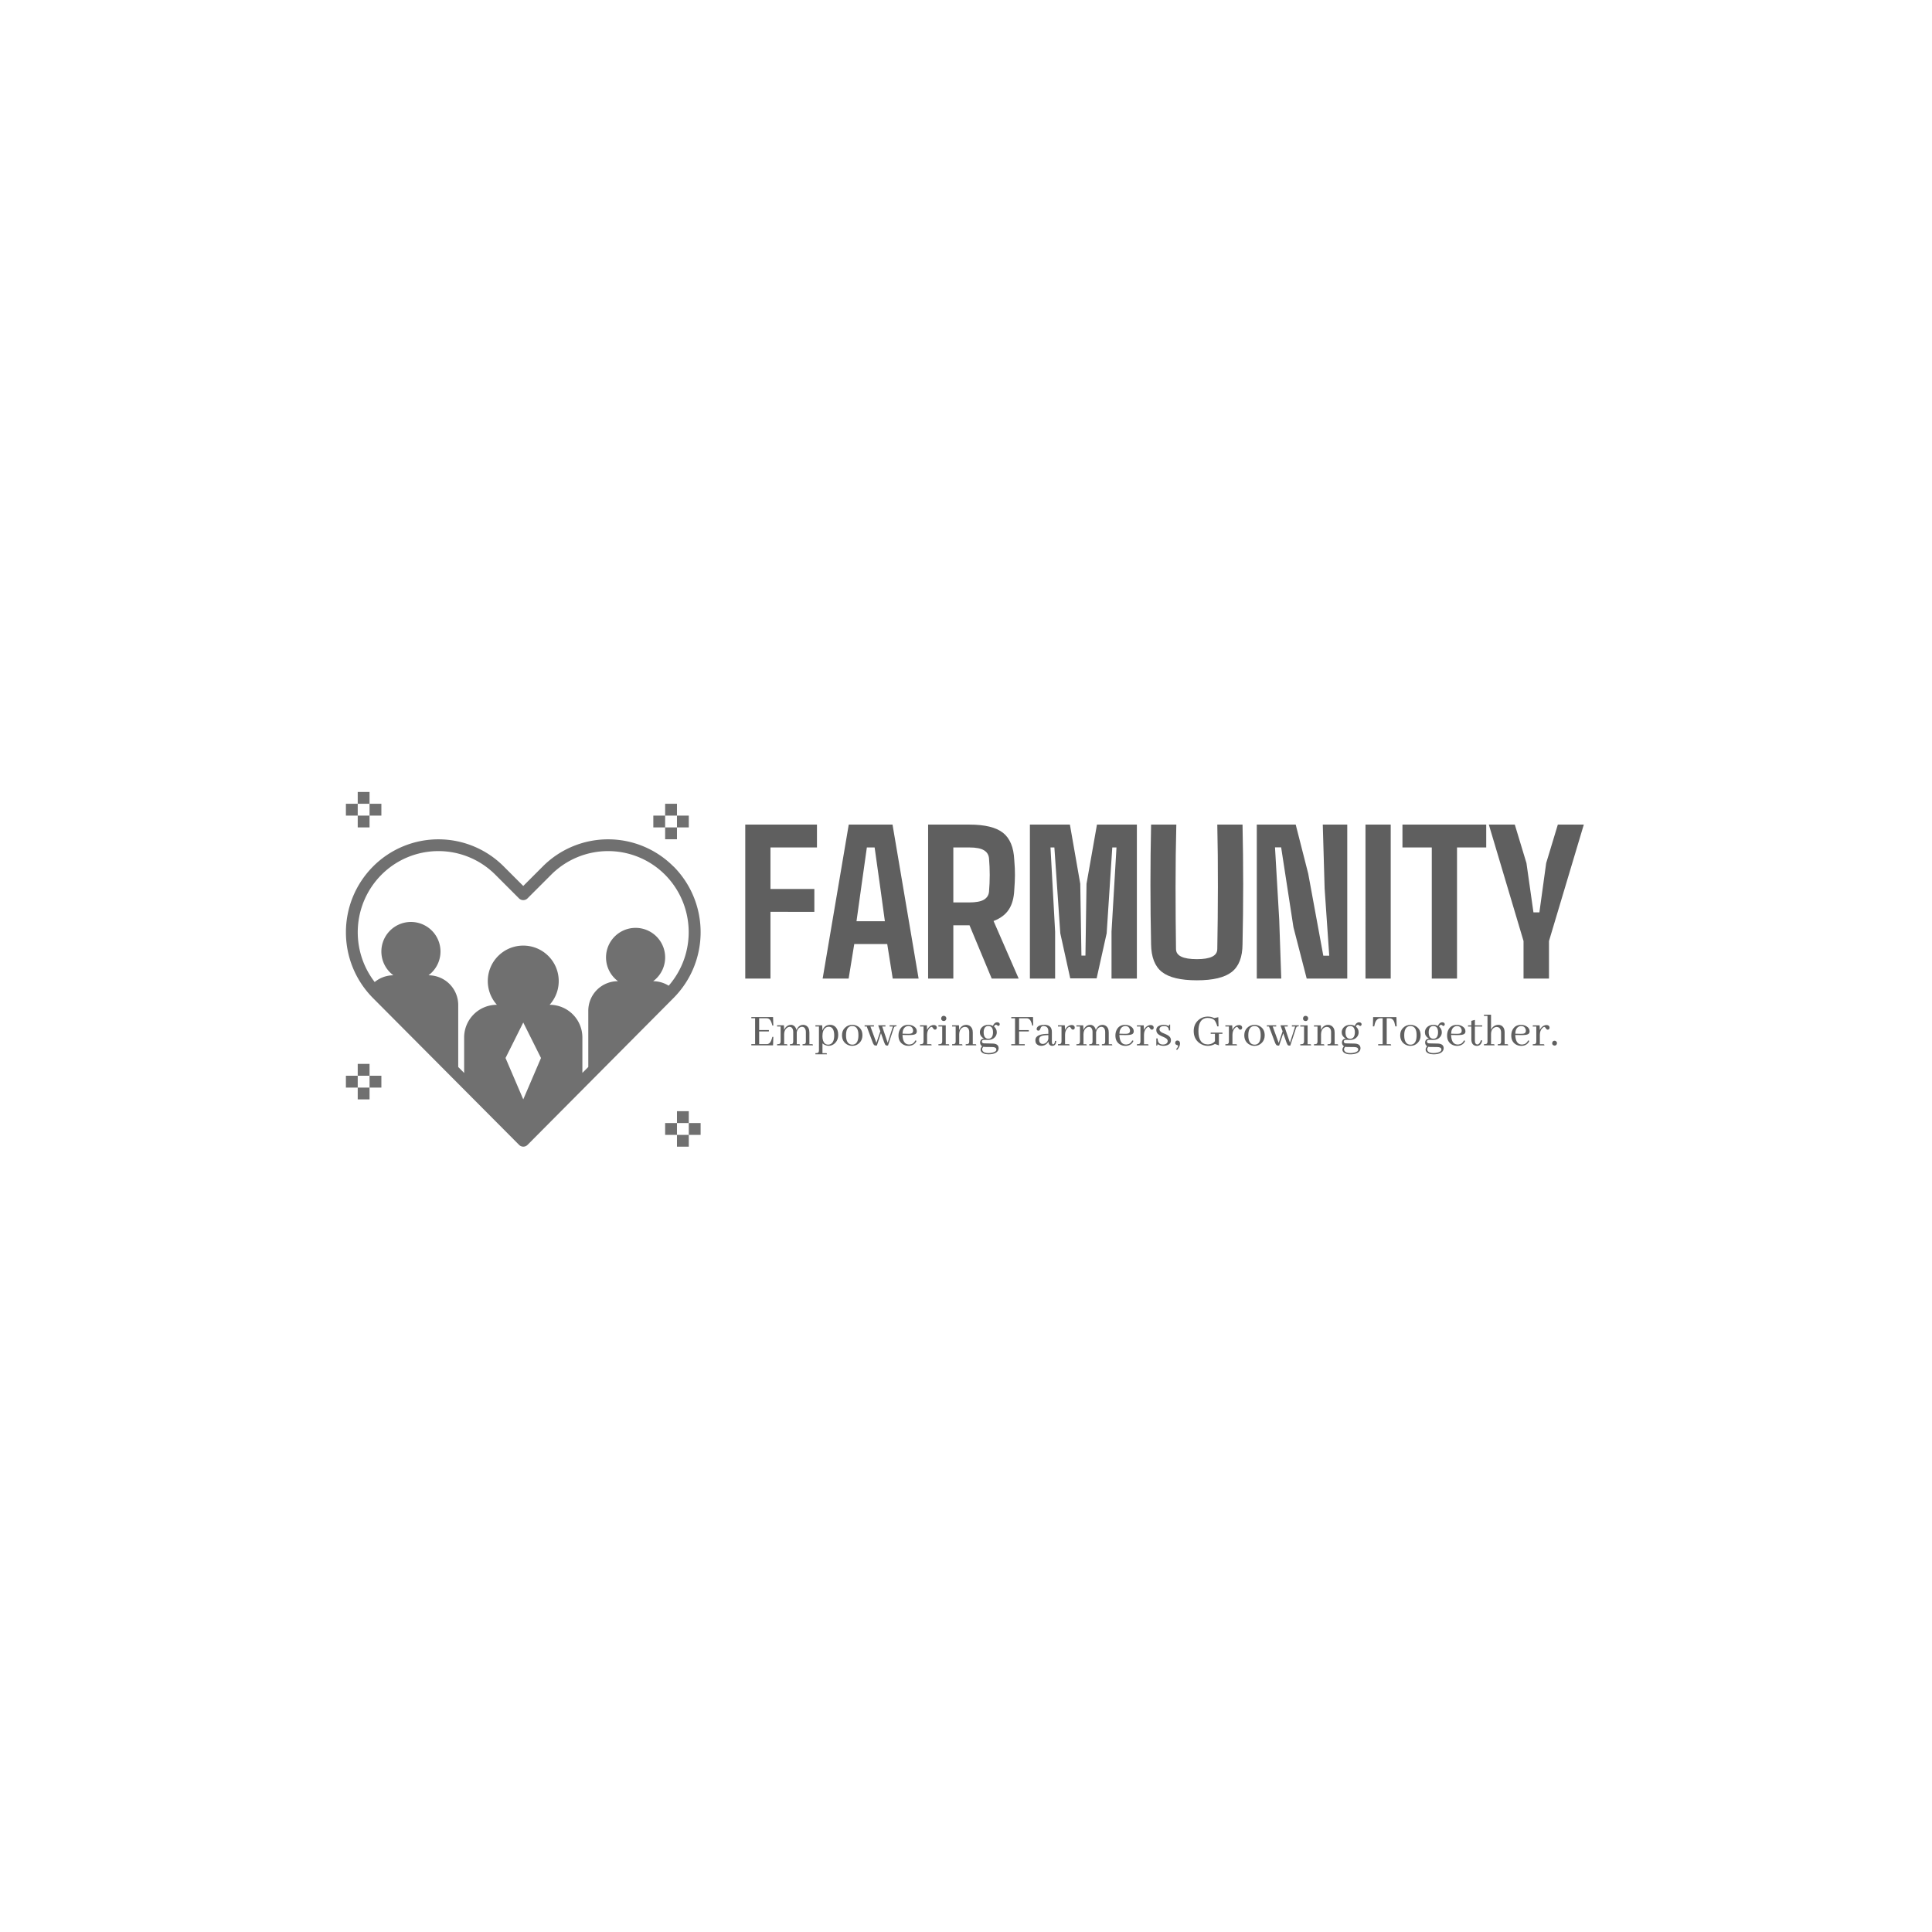 <svg xmlns="http://www.w3.org/2000/svg" xml:space="preserve" width="1500" height="1500" data-id="lg_NLK5hI0iLD6sne06Wb" data-version="1" viewBox="0 0 1500 1500"><path fill="#fff" stroke="transparent" d="M0 0h1500v1500H0z"/><g data-padding="20"><g transform="translate(-622.913 -636.062)scale(1.786)"><rect width="368.484" height="108.48" x="162.826" y="324.559" fill="none" rx="0" ry="0" transform="translate(506.58 372.58)"/><path fill="#5f5f5f" d="M683.708 752.52v29.02h-10.96V714.6h31.17v9.94h-20.21v18.05h19.08v9.93Zm36.42 14.02-2.44 15h-11.3l11.35-66.94h19.03l11.34 66.94h-11.25l-2.39-15Zm5.48-42-2.44 17.3-2.06 14.76h12.33l-2.02-14.76-2.43-17.3Zm37.59 33.84v23.16h-10.96V714.6h17.95q10.08 0 14.6 3.56 4.52 3.57 4.9 11.77.33 3.89.3 6.66-.02 2.76-.3 6.51-.24 5.2-2.39 8.46-2.16 3.26-6.61 4.95l10.92 25.03h-11.72l-9.65-23.16Zm6.99-33.84h-6.99v23.9h6.85q4.45 0 6.47-1.21 2.01-1.22 2.2-3.52.61-7.22 0-14.39-.19-2.34-2.2-3.56-2.02-1.22-6.33-1.22m37.26 36.61v20.39h-10.96V714.6h17.39l4.5 25.74.51 31.21h1.74l.47-31.21 4.54-25.74h17.35v66.94h-11.02v-20.39l2.16-36.61h-1.83l-2.44 37.31-4.36 19.59h-11.48l-4.32-19.59-2.57-37.31h-1.69Zm61.65 21.14q-10.6 0-15.22-3.63-4.61-3.64-4.71-12.07-.56-26.02 0-51.99h10.97q-.33 12.84-.33 27.02t.19 27.07q0 4.41 9.1 4.41 8.85 0 8.85-4.41.24-12.89.26-27.07.03-14.18-.26-27.02h10.97q.57 25.97 0 51.99-.04 8.43-4.68 12.07-4.64 3.63-15.14 3.63m35.77-26.35.89 25.6h-10.64V714.6h16.92l5.44 21.33 6.56 35.67h2.58l-2.01-29.2-.8-27.8h10.64v66.94h-17.63l-5.76-22.31-5.35-34.74h-2.67Zm48.47-41.34v66.94h-10.97V714.6Zm28.82 9.94v57h-10.97v-57h-12.75v-9.94h36.42v9.94Zm39.98 40.69v16.31h-11.06v-16.31l-15.09-50.63h11.29l5.07 16.74 3.04 21.42h2.58l2.95-21.42 5.07-16.74h11.29Z"/><rect width="358.162" height="23.73" x="167.987" y="366.934" fill="none" rx="0" ry="0" transform="translate(506.58 425.16)"/><path fill="#5f5f5f" d="M684.538 801.95h.41l-.11-3.69h-9.45v.53h1.64v11.24h-1.64v.53h9.45l.11-3.69h-.41l-.29.96q-.51 1.75-1.52 2.1-.31.1-.66.1h-3.28v-5.52h4.23v-.59h-4.23v-5.13h3.28q1.48 0 2.12 1.99.04.12.06.2Zm6.05 8.1h-.93v-4.43q.06-1.81 1.25-2.69.56-.41 1.11-.41 1.03 0 1.42 1.13.16.49.16 1.11v4.06q0 .94-.45 1.13-.29.1-.99.1v.51h4.41q0-.45-.3-.49-.09-.02-.21-.02h-.92v-5.25q.33-1.5 1.45-2.09.43-.21.82-.21 1.05 0 1.48 1.09.21.51.21 1.17v4.06q0 .94-.46 1.13-.28.1-.98.1v.51h4.53q0-.45-.31-.49-.08-.02-.2-.02h-1.05v-5.09q0-2.11-1.37-2.95-.62-.37-1.33-.37-1.56 0-2.5 1.46-.25.37-.42.78-.36-1.62-1.62-2.1-.36-.14-.75-.14-1.48 0-2.44 1.25-.35.45-.56 1.01l-.08-2.05h-2.97v.51h1.53v6.46q0 .94-.53 1.13-.31.1-1 .1v.51h4.51q0-.43-.31-.49-.1-.02-.2-.02m17.16 3.9h-1.44v-4.25q1.13.98 2.61 1.07 1.82 0 3.05-1.38 1.19-1.33 1.19-3.38 0-2.34-1.29-3.55-.9-.82-2.19-.82-1.99 0-2.98 1.58-.24.41-.41.86l-.1-2.23h-2.95v.51h1.54v10.35q0 .95-.54 1.13-.3.11-1 .11v.51h5.02q0-.45-.3-.49-.09-.02-.21-.02m1.27-11.49q1.79 0 2.26 2.24.14.67.14 1.51 0 3.02-1.62 3.82-.47.22-1.02.22-1.58 0-2.18-1.66-.31-.84-.31-1.99 0-2.66 1.38-3.69.61-.45 1.35-.45m7.53 3.73q0-3.18 1.74-3.87.45-.17.94-.17 2.28 0 2.65 2.87.06.5.06 1.09 0 3.45-1.89 4.04-.36.1-.75.1-2.08 0-2.61-2.46-.14-.71-.14-1.6m2.75-4.55q-1.97 0-3.29 1.35-1.21 1.25-1.21 3.12 0 2.59 1.89 3.88 1.15.78 2.54.78 1.97 0 3.27-1.4 1.18-1.27 1.18-3.18 0-2.58-1.9-3.83-1.13-.72-2.48-.72m7.85.71h1.54v-.51h-4.06v.51h.92l2.56 6.87q.44 1.17.89 1.35.22.08.55.08h.41l1.78-5.37 1.38 3.94q.39 1.15.8 1.35.2.08.55.08h.33l2.48-7.56q.21-.64.49-.72.11-.02.23-.02.45 0 .51-.29.02-.1.02-.22h-3.03v.51h1.43l-2.27 7.07-2.4-7.07h1.43v-.51h-3.16l.93 2.6-1.7 5.04Zm16.49-.2q1.43 0 1.91 1.21.16.39.16.84 0 1.03-.98 1.25-.52.11-1.46.09l-2.17-.06q.1-2.36 1.53-3.08.48-.25 1.01-.25m3.57 6.44-.52-.18q-.71 1.56-2.31 1.76-.21.02-.39.02-2.16 0-2.71-2.56-.16-.72-.18-1.58l2.46.04q2.5.04 3.22-.47.55-.41.55-1.17 0-1.39-1.41-2.21-1.01-.6-2.32-.6-2.57 0-3.67 2.13-.58 1.11-.58 2.51 0 2.54 1.83 3.77 1.08.72 2.48.72 2.21 0 3.26-1.6.16-.29.29-.58m6.06 1.46h-1.48v-4.08q0-1.87 1.15-3 .45-.43.76-.45.35 0 .63.51.33.58.62.66.12.04.24.04.62 0 .78-.59.05-.13.05-.25 0-.92-.95-1.13-.2-.04-.39-.04-1.23 0-2.19 1.05-.45.49-.72 1.11l-.08-2.03h-2.98v.51h1.54v6.46q0 .94-.53 1.13-.31.1-1.01.1v.51h5.07q0-.45-.31-.49-.08-.02-.2-.02m7.66 0h-1.03v-8.2h-3.18v.51h1.64v6.46q0 .94-.63 1.15-.31.08-1.01.08v.51h4.72q0-.45-.31-.49-.1-.02-.2-.02m-.78-11.2q0-.72-.64-1.02-.24-.11-.47-.11-.72 0-1.03.66-.1.23-.1.47 0 .76.68 1.05.22.08.45.08.72 0 1.01-.66.1-.22.1-.47m6.52 11.2h-.92v-4.43q.06-1.91 1.35-2.75.55-.35 1.13-.35 1.25 0 1.7 1.17.18.47.18 1.07v4.06q0 .94-.53 1.13-.31.1-1 .1v.51h4.61q0-.45-.31-.49-.08-.02-.2-.02h-1.03v-5.09q0-2.05-1.41-2.93-.66-.39-1.42-.39-1.52 0-2.5 1.21-.37.47-.59 1.05l-.09-2.05h-2.97v.51h1.54v6.46q0 .94-.53 1.13-.31.1-1.01.1v.51h4.51q0-.45-.31-.49-.08-.02-.2-.02m9.7-5.18q.04-2.71 2.05-2.73 2.01.04 2.03 2.73-.04 2.79-2.03 2.81-2.03-.04-2.05-2.81m2.07-3.24q-1.85 0-2.93 1.19-.78.88-.78 2.07 0 1.56 1.52 2.59.14.1.28.18-1.31 0-1.64 1.13-.06.26-.06.53.02 1.09.88 1.62-.67.72-.67 1.46 0 1.12 1.33 1.68.84.37 2.07.37 3.12 0 4.12-1.52.33-.51.33-1.09 0-1.76-2.03-2.03-.27-.04-.55-.04l-3.74-.08q-.94-.06-.96-.82 0-.53.68-.68.14-.02.3-.02l1.81.02q1.82 0 2.91-1.23.78-.88.78-2.09-.02-1.54-1.19-2.46.19-.66.7-.78.08-.02.16-.02.29 0 .62.31.22.2.41.2.51-.12.59-.65 0-.64-.59-.86-.23-.09-.45-.09-.97 0-1.56.86-.23.33-.35.72-.92-.47-1.99-.47m0 12.28q-2.03 0-2.56-1.06-.15-.29-.15-.58.02-.55.5-1.1.41.08.67.08l3.16.04q1.54.02 1.78.7.07.16.07.41 0 .9-1.69 1.31-.82.2-1.78.2m9.95-3.35h5.86v-.53h-2.46v-5.52h4.23v-.59h-4.23v-5.13h3.28q1.48 0 2.11 1.99.05.12.07.2l.28.97h.41l-.1-3.69h-9.45v.53h1.64v11.24h-1.64Zm17.78.21q1.58 0 1.74-1.91.02-.12.02-.23l-.53-.02q-.15 1.5-.8 1.52-.54-.04-.56-1.07v-4.32q0-2.94-2.93-3.1h-.37q-2.29 0-3.07 1.07-.25.35-.25.69 0 .64.59.74.11.02.21.02.47 0 .7-.59.28-.76.39-.9.39-.52 1.21-.52 1.92.13 1.99 2.12v1.29q-4.82 0-5.52 2.01-.12.39-.12.84 0 1.56 1.37 2.13.55.23 1.17.23 1.5 0 2.52-1.03.37-.39.56-.82.24 1.83 1.68 1.85m-4.08-.82q-1.25 0-1.54-1.25-.06-.29-.06-.64 0-1.37 1.58-1.74.84-.19 2.44-.21v1.64q-.31 1.42-1.5 1.99-.47.21-.92.21m11.15.1h-1.47v-4.08q0-1.87 1.14-3 .46-.43.76-.45.35 0 .64.51.33.58.61.66.13.04.25.04.62 0 .78-.59.04-.13.04-.25 0-.92-.94-1.13-.21-.04-.39-.04-1.23 0-2.2 1.05-.45.49-.71 1.11l-.09-2.03h-2.97v.51h1.54v6.46q0 .94-.54 1.13-.3.1-1 .1v.51h5.07q0-.45-.31-.49-.08-.02-.21-.02m7.47 0h-.93v-4.43q.07-1.81 1.26-2.69.55-.41 1.1-.41 1.03 0 1.42 1.13.16.49.16 1.11v4.06q0 .94-.45 1.13-.29.1-.98.1v.51h4.41q0-.45-.31-.49-.08-.02-.21-.02h-.92v-5.25q.33-1.5 1.46-2.09.43-.21.82-.21 1.04 0 1.47 1.09.21.51.21 1.17v4.06q0 .94-.45 1.13-.29.1-.99.1v.51h4.53q0-.45-.3-.49-.08-.02-.21-.02h-1.04v-5.09q0-2.11-1.38-2.95-.61-.37-1.33-.37-1.56 0-2.5 1.46-.25.37-.41.78-.37-1.62-1.62-2.1-.37-.14-.76-.14-1.48 0-2.44 1.25-.35.45-.56 1.01l-.08-2.05h-2.97v.51h1.54v6.46q0 .94-.54 1.13-.3.1-1 .1v.51h4.51q0-.43-.31-.49-.1-.02-.2-.02m17.22-7.9q1.44 0 1.91 1.21.17.39.17.84 0 1.03-.99 1.25-.51.11-1.46.09l-2.17-.06q.1-2.36 1.54-3.08.47-.25 1-.25m3.57 6.44-.51-.18q-.72 1.56-2.32 1.76-.2.02-.39.02-2.15 0-2.7-2.56-.17-.72-.19-1.58l2.46.04q2.5.04 3.22-.47.56-.41.56-1.17 0-1.39-1.42-2.21-1-.6-2.32-.6-2.56 0-3.67 2.13-.57 1.11-.57 2.51 0 2.54 1.82 3.77 1.09.72 2.48.72 2.22 0 3.27-1.6.16-.29.28-.58m6.05 1.46h-1.47v-4.08q0-1.87 1.14-3 .46-.43.76-.45.35 0 .64.51.33.58.61.66.13.04.25.04.61 0 .78-.59.04-.13.04-.25 0-.92-.94-1.13-.21-.04-.39-.04-1.23 0-2.2 1.05-.45.49-.72 1.11l-.08-2.03h-2.97v.51h1.54v6.46q0 .94-.54 1.13-.3.1-1 .1v.51h5.06q0-.45-.3-.49-.08-.02-.21-.02m6.75.15q1.41 0 1.91-.86.18-.31.18-.68 0-.86-1.25-1.47-.27-.15-.88-.41-1.68-.7-2.24-1.31-.59-.68-.59-1.58 0-1.42 1.56-1.99.71-.27 1.56-.27 1.35 0 2.33.57 0-.59.29-.67.12-.02.27-.02v2.56h-.54q-.04-1.89-2.09-1.91-1.54 0-1.91.91-.1.24-.1.51 0 .88 1.27 1.5.29.14.91.39 1.66.67 2.21 1.29.6.65.6 1.56 0 1.66-1.77 2.21-.68.23-1.47.23-1.48-.02-2.57-.74 0 .53-.26.61-.13.02-.29.02v-3.11h.57q.04 2.64 2.3 2.66m7.44-.4q0-1.1-.82-1.31-.16-.04-.3-.04-.66 0-.91.61-.08.21-.08.41 0 .66.66.91.1.02.16.04.45.12.47.35-.02.55-.9 1.47l.43.31q1.25-1.35 1.29-2.75m18.44-4.78h-5.11v.54h1.85v3.2q-1.03 1.23-2.75 1.37-.16.02-.33.02-4.08-.04-4.1-5.74 0-4.88 2.95-5.66.52-.12 1.09-.12 2.11 0 3.06 1.16.61.8 1.1 2.51h.54l-.1-3.98-1.79.37q-1.29-.64-2.75-.64-2.46 0-4.22 1.62-1.93 1.79-1.93 4.66 0 3.28 2.34 5.12 1.7 1.32 3.81 1.32 1.54 0 2.79-.68.17-.08.27-.16l1.74.63v-5h1.54Zm5.82 5.03h-1.47v-4.08q0-1.87 1.15-3 .45-.43.75-.45.35 0 .64.51.33.58.62.66.12.04.24.04.62 0 .78-.59.04-.13.04-.25 0-.92-.94-1.13-.21-.04-.39-.04-1.23 0-2.2 1.05-.45.49-.71 1.11l-.08-2.03h-2.98v.51h1.54v6.46q0 .94-.53 1.13-.31.1-1.01.1v.51h5.07q0-.45-.31-.49-.08-.02-.21-.02m5.42-3.86q0-3.18 1.74-3.87.45-.17.94-.17 2.28 0 2.65 2.87.06.5.06 1.09 0 3.45-1.88 4.04-.37.1-.76.1-2.08 0-2.61-2.46-.14-.71-.14-1.6m2.75-4.55q-1.97 0-3.29 1.35-1.2 1.25-1.2 3.12 0 2.59 1.88 3.88 1.15.78 2.54.78 1.97 0 3.27-1.4 1.18-1.27 1.18-3.18 0-2.58-1.9-3.83-1.13-.72-2.48-.72m7.85.71h1.54v-.51h-4.06v.51h.92l2.56 6.87q.44 1.17.89 1.35.22.08.55.08h.41l1.78-5.37 1.38 3.94q.39 1.15.8 1.35.2.08.55.08h.33l2.48-7.56q.21-.64.49-.72.11-.02.23-.02.45 0 .51-.29.02-.1.02-.22h-3.03v.51h1.43l-2.27 7.07-2.4-7.07h1.43v-.51h-3.16l.93 2.6-1.7 5.04Zm16.2 7.7h-1.02v-8.2h-3.18v.51h1.64v6.46q0 .94-.64 1.15-.3.08-1 .08v.51h4.71q0-.45-.3-.49-.11-.02-.21-.02m-.78-11.2q0-.72-.63-1.02-.25-.11-.47-.11-.72 0-1.03.66-.1.23-.1.47 0 .76.67 1.05.23.08.46.08.71 0 1-.66.1-.22.1-.47m6.52 11.2h-.92v-4.43q.06-1.91 1.35-2.75.56-.35 1.13-.35 1.25 0 1.7 1.17.19.47.19 1.07v4.06q0 .94-.53 1.13-.31.1-1.01.1v.51h4.62q0-.45-.31-.49-.08-.02-.21-.02h-1.02v-5.09q0-2.05-1.42-2.93-.65-.39-1.41-.39-1.52 0-2.5 1.21-.37.47-.6 1.05l-.08-2.05h-2.97v.51h1.53v6.46q0 .94-.53 1.13-.31.1-1 .1v.51h4.51q0-.45-.31-.49-.08-.02-.21-.02m9.7-5.18q.05-2.71 2.06-2.73 2 .04 2.03 2.73-.05 2.79-2.03 2.81-2.04-.04-2.06-2.81m2.08-3.24q-1.85 0-2.94 1.19-.78.88-.78 2.07 0 1.56 1.52 2.59.14.1.29.18-1.31 0-1.64 1.13-.06.26-.06.53.02 1.09.88 1.62-.68.72-.68 1.46 0 1.12 1.33 1.68.85.37 2.08.37 3.11 0 4.12-1.52.33-.51.33-1.09 0-1.76-2.03-2.03-.27-.04-.56-.04l-3.73-.08q-.94-.06-.96-.82 0-.53.67-.68.15-.02.31-.02l1.8.02q1.83 0 2.92-1.23.78-.88.78-2.09-.02-1.54-1.19-2.46.18-.66.69-.78.09-.02.17-.02.28 0 .61.31.23.2.41.2.52-.12.6-.65 0-.64-.6-.86-.22-.09-.45-.09-.96 0-1.56.86-.22.33-.35.72-.92-.47-1.98-.47m0 12.28q-2.03 0-2.57-1.06-.14-.29-.14-.58.02-.55.49-1.1.41.08.68.08l3.16.04q1.53.02 1.78.7.06.16.06.41 0 .9-1.68 1.31-.82.2-1.78.2m12.14-3.35h5.64q0-.45-.33-.51-.1-.02-.21-.02h-1.39v-11.24h1.19q1.66 0 2.21 2.01 0 .08.02.12l.33 1.38h.58l-.11-4.04h-10.13l-.1 4.04h.57l.33-1.38q.66-2.01 2.24-2.13h1.1v11.24h-1.94Zm11.32-4.37q0-3.18 1.74-3.87.45-.17.94-.17 2.28 0 2.65 2.87.06.5.06 1.09 0 3.45-1.89 4.04-.37.1-.76.1-2.07 0-2.6-2.46-.14-.71-.14-1.6m2.74-4.55q-1.96 0-3.28 1.35-1.21 1.25-1.21 3.12 0 2.59 1.89 3.88 1.15.78 2.54.78 1.97 0 3.26-1.4 1.19-1.27 1.19-3.18 0-2.58-1.9-3.83-1.13-.72-2.49-.72m7.89 3.23q.04-2.71 2.05-2.73 2.01.04 2.03 2.73-.04 2.79-2.03 2.81-2.03-.04-2.05-2.81m2.07-3.24q-1.84 0-2.93 1.19-.78.88-.78 2.07 0 1.56 1.52 2.59.14.1.28.18-1.31 0-1.64 1.13-.06.26-.06.53.02 1.09.88 1.62-.67.72-.67 1.46 0 1.12 1.33 1.68.84.37 2.07.37 3.12 0 4.12-1.52.33-.51.33-1.09 0-1.76-2.03-2.03-.27-.04-.55-.04l-3.74-.08q-.94-.06-.96-.82 0-.53.68-.68.14-.02.31-.02l1.8.02q1.83 0 2.91-1.23.78-.88.78-2.09-.02-1.54-1.19-2.46.19-.66.7-.78.08-.02.16-.02.29 0 .62.31.22.2.41.2.51-.12.59-.65 0-.64-.59-.86-.23-.09-.45-.09-.97 0-1.56.86-.23.33-.35.72-.92-.47-1.99-.47m0 12.28q-2.03 0-2.56-1.06-.15-.29-.15-.58.02-.55.5-1.1.41.08.67.08l3.16.04q1.54.02 1.79.7.06.16.06.41 0 .9-1.68 1.31-.83.2-1.79.2m10.22-11.76q1.44 0 1.91 1.21.17.39.17.84 0 1.03-.99 1.25-.51.11-1.45.09l-2.18-.06q.1-2.36 1.54-3.08.47-.25 1-.25m3.57 6.44-.51-.18q-.72 1.56-2.32 1.76-.2.02-.39.02-2.15 0-2.7-2.56-.17-.72-.19-1.58l2.46.04q2.5.04 3.22-.47.56-.41.56-1.17 0-1.39-1.42-2.21-1-.6-2.32-.6-2.56 0-3.67 2.13-.57 1.11-.57 2.51 0 2.54 1.82 3.77 1.09.72 2.48.72 2.22 0 3.27-1.6.16-.29.28-.58m1.25-6.74v.51h1.44v5.78q.14 2.56 2.36 2.65 1.88 0 2.36-2.32v-.04l-.56-.1q-.51 1.7-1.49 1.84-1.11-.04-1.13-1.58v-6.23h3.18v-.51h-3.18v-2.38l-1.54.43v1.95Zm11.03 8.19h-1.03v-4.43q0-1.87 1.29-2.71.54-.35 1.11-.35 1.25 0 1.74 1.17.23.56.23 1.23v3.86q0 .94-.45 1.13-.29.1-.99.1v.51h4.52q0-.45-.31-.49-.08-.02-.21-.02h-1.02v-5.09q0-2.23-1.48-3.03-.57-.29-1.23-.29-1.52 0-2.54 1.11-.43.47-.66 1.06v-6.58h-3.08v.51h1.54v11.08q0 .94-.53 1.13-.31.1-1.01.1v.51h4.62q0-.45-.31-.49-.08-.02-.2-.02m12.04-7.89q1.44 0 1.91 1.21.17.39.17.84 0 1.03-.99 1.25-.51.11-1.45.09l-2.18-.06q.1-2.36 1.54-3.08.47-.25 1-.25m3.57 6.44-.51-.18q-.72 1.56-2.32 1.76-.2.02-.39.02-2.15 0-2.7-2.56-.17-.72-.19-1.58l2.46.04q2.5.04 3.22-.47.56-.41.56-1.17 0-1.39-1.42-2.21-1-.6-2.32-.6-2.56 0-3.67 2.13-.57 1.11-.57 2.51 0 2.54 1.82 3.77 1.09.72 2.49.72 2.21 0 3.26-1.6.16-.29.28-.58m6.05 1.46h-1.47v-4.08q0-1.87 1.14-3 .46-.43.76-.45.35 0 .64.51.33.58.61.66.13.04.25.04.62 0 .78-.59.04-.13.04-.25 0-.92-.94-1.13-.21-.04-.39-.04-1.23 0-2.2 1.05-.45.49-.71 1.11l-.09-2.03h-2.97v.51h1.54v6.46q0 .94-.53 1.13-.31.1-1.01.1v.51h5.07q0-.45-.31-.49-.08-.02-.21-.02m5.97-.44q0-.68-.61-.97-.21-.1-.44-.1-.67 0-.94.62-.1.22-.1.45 0 .65.59.94.23.1.45.1.66 0 .95-.59.1-.23.1-.45"/><path fill="#707070" d="M641.572 732.847a40.09 40.09 0 0 0-56.9 0l-8.43 8.43-8.43-8.43a40.09 40.09 0 0 0-56.9 0c-15.678 15.827-15.678 41.33 0 57.157l63.532 63.84a2.57 2.57 0 0 0 3.65 0l63.478-63.865c15.687-15.82 15.698-41.324.026-57.157m-65.355 101.232-7.71-17.99 7.71-15.42 7.71 15.42Zm56.463-51.374a12.85 12.85 0 1 0-15.266 0 12.85 12.85 0 0 0-12.927 12.927v24.363l-2.57 2.57v-15.368a14.21 14.21 0 0 0-14.238-14.238c5.556-6.174 5.224-15.639-.751-21.408s-15.446-5.769-21.422 0c-5.975 5.77-6.307 15.234-.751 21.408a14.21 14.21 0 0 0-14.238 14.238v15.394l-2.57-2.596v-26.933a12.927 12.927 0 0 0-12.927-12.927 12.85 12.85 0 1 0-15.266 0 12.85 12.85 0 0 0-8.121 2.93c-10.832-14.07-9.59-33.98 2.904-46.595a34.95 34.95 0 0 1 49.6 0l10.28 10.28a2.65 2.65 0 0 0 3.599 0l10.28-10.28a34.95 34.95 0 0 1 49.6 0c13.032 13.19 13.704 34.192 1.543 48.188a12.85 12.85 0 0 0-6.76-1.953m10.358 56.514h5.14v5.14h-5.14Zm0 10.28h5.14v5.14h-5.14Zm5.14-5.14h5.14v5.14h-5.14Zm-10.28 0h5.14v5.14h-5.14Zm-133.64-25.7h5.14v5.14h-5.14Zm0 10.28h5.14v5.14h-5.14Zm5.14-5.14h5.14v5.14h-5.14Zm-10.28 0h5.14v5.14h-5.14Zm138.78-118.22h5.14v5.14h-5.14Zm0 10.28h5.14v5.14h-5.14Zm5.14-5.14h5.14v5.14h-5.14Zm-10.28 0h5.14v5.14h-5.14Zm-128.5-10.28h5.14v5.14h-5.14Zm0 10.28h5.14v5.14h-5.14Zm5.14-5.14h5.14v5.14h-5.14Zm-10.28 0h5.14v5.14h-5.14Z"/></g><path fill="transparent" stroke="transparent" stroke-width="1.855" d="M250 604.36h1000v291.28H250z"/></g></svg>
